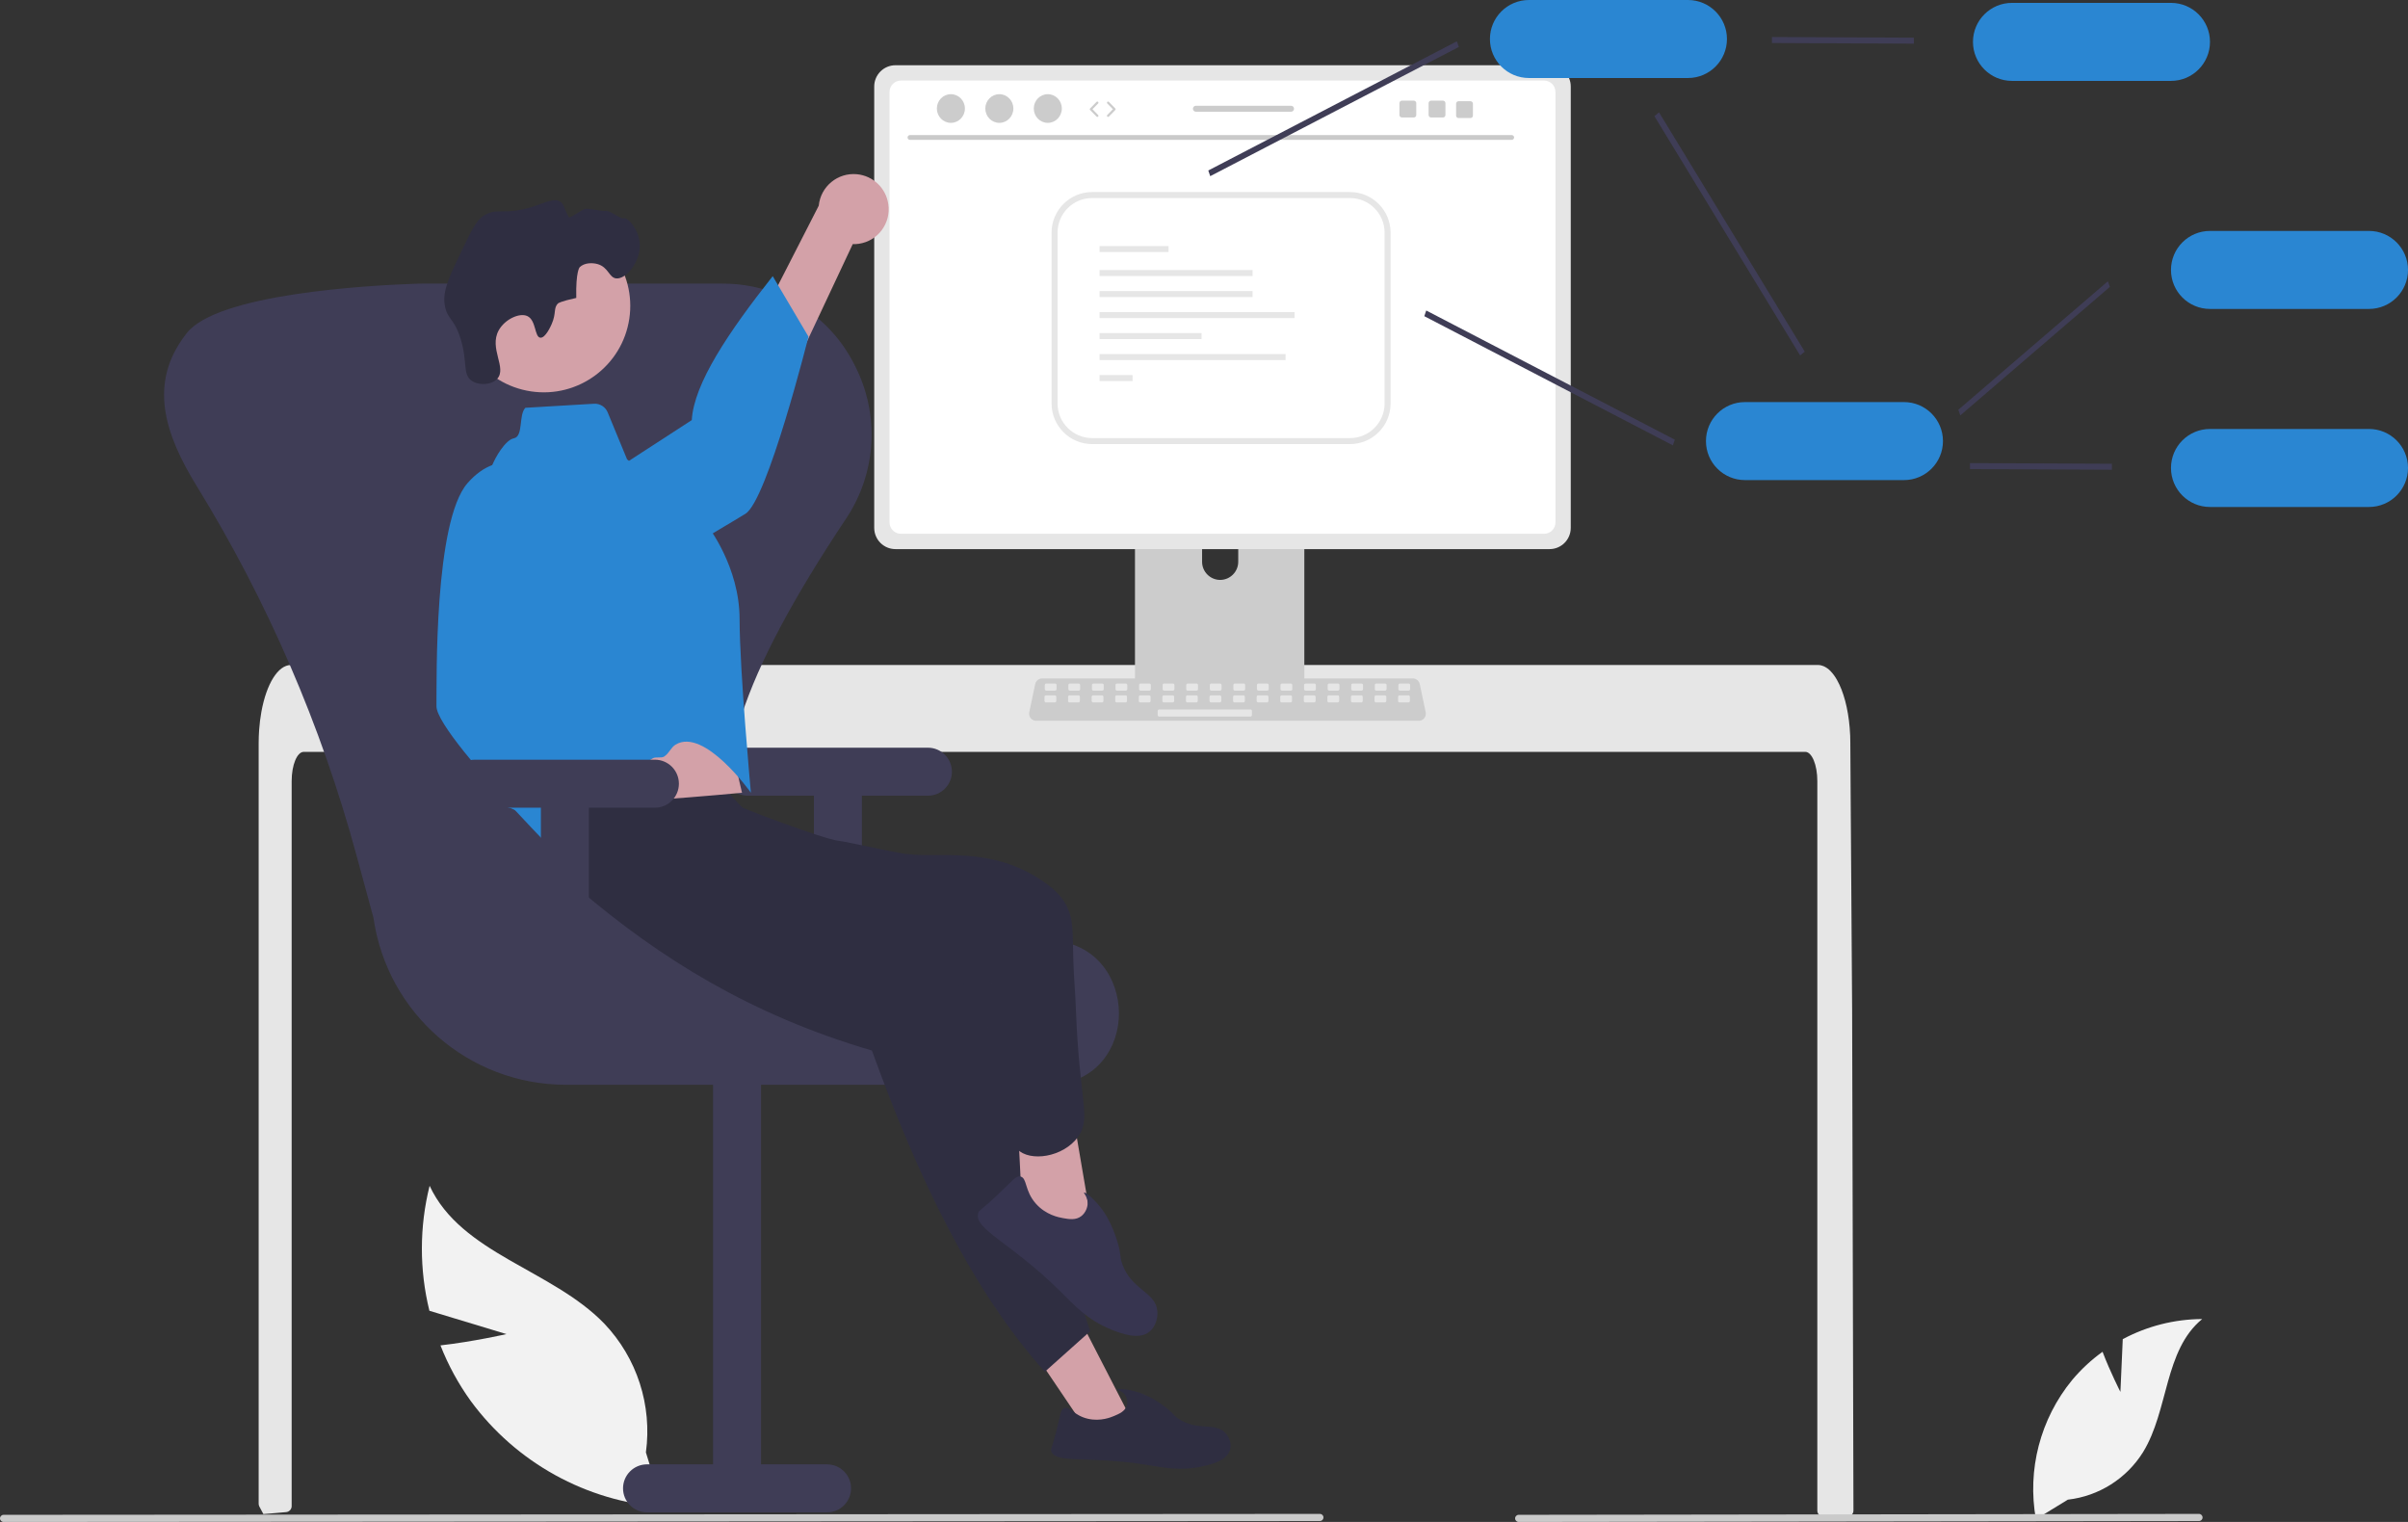 <svg width="519" height="328" viewBox="0 0 519 328" fill="none" xmlns="http://www.w3.org/2000/svg">
<rect x="0" y="0" width="519" height="328" fill="#333333" stroke="none"/>
<g clip-path="url(#clip0_17_937)">
<path d="M457.016 299.968L457.522 288.602C462.791 285.785 468.668 284.297 474.643 284.268C466.42 290.991 467.447 303.951 461.872 312.992C458.306 318.677 452.349 322.431 445.682 323.195L438.8 327.409C436.889 316.755 439.739 305.799 446.598 297.427C448.523 295.125 450.73 293.075 453.166 291.324C454.814 295.67 457.016 299.968 457.016 299.968Z" fill="#F2F2F2"/>
<path d="M109.156 287.513L92.55 282.485C90.372 273.636 90.387 264.39 92.594 255.549C99.432 270.234 118.971 273.596 130.232 285.241C137.291 292.652 140.595 302.872 139.213 313.013L142.848 324.77C126.384 323.581 111.267 315.243 101.478 301.952C98.801 298.241 96.602 294.208 94.933 289.947C101.976 289.148 109.156 287.513 109.156 287.513Z" fill="#F2F2F2"/>
<path d="M399.476 325.55C399.474 325.894 399.337 326.224 399.095 326.468C398.853 326.71 398.525 326.845 398.183 326.843H392.984C392.272 326.846 391.693 326.271 391.691 325.559V168.32C391.691 164.854 390.527 162.041 389.098 162.035H65.461C64.025 162.041 62.868 164.854 62.862 168.32V324.587C62.859 325.252 62.354 325.808 61.691 325.873C60.644 325.977 59.596 326.067 58.555 326.151C58.529 326.151 58.503 326.158 58.477 326.158C57.908 326.21 57.339 326.248 56.77 326.294H56.764C56.466 325.757 56.182 325.207 55.891 324.658C55.797 324.471 55.749 324.265 55.748 324.056V160.166C55.748 159.209 55.787 158.245 55.852 157.295C55.944 155.989 56.106 154.69 56.337 153.402C57.43 147.394 59.9 143.327 62.706 143.314H391.846C392.255 143.316 392.66 143.402 393.036 143.566C393.587 143.81 394.086 144.159 394.504 144.594C395.071 145.184 395.556 145.847 395.946 146.566C397.329 149.004 398.319 152.639 398.668 156.868C398.668 156.907 398.674 156.945 398.674 156.984C398.765 158.032 398.81 159.099 398.804 160.166L398.894 174.024L398.952 182.288L399.127 208.219L399.192 217.428L399.476 325.55Z" fill="#E6E6E6"/>
<path d="M279.363 95.374H246.381C245.41 95.376 244.623 96.164 244.624 97.136V149.24H281.125V97.136C281.126 96.163 280.338 95.375 279.365 95.374H279.363ZM262.983 124.979C260.836 124.969 259.099 123.231 259.089 121.084V115.075C259.089 112.924 260.832 111.18 262.983 111.18C265.134 111.18 266.878 112.924 266.878 115.075V121.084C266.868 123.231 265.13 124.969 262.983 124.979Z" fill="#CCCCCC"/>
<path d="M244.511 147.573V152.601C244.512 153.143 244.951 153.582 245.493 153.583H280.255C280.797 153.581 281.235 153.142 281.238 152.601V147.573H244.511Z" fill="#3F3D56"/>
<path d="M333.979 14.06H192.993C190.471 14.064 188.427 16.107 188.423 18.629V113.771C188.426 116.294 190.47 118.338 192.993 118.34H333.979C336.501 118.338 338.546 116.294 338.548 113.771V18.629C338.544 16.107 336.501 14.064 333.979 14.06Z" fill="#E6E6E6"/>
<path d="M332.802 17.36H194.171C192.82 17.363 191.727 18.459 191.727 19.809V112.593C191.729 113.941 192.822 115.034 194.171 115.036H332.802C334.151 115.034 335.244 113.941 335.246 112.593V19.809C335.246 18.459 334.153 17.363 332.802 17.36Z" fill="white"/>
<path d="M305.799 155.332H223.321C222.483 155.332 221.804 154.653 221.804 153.815C221.804 153.71 221.815 153.605 221.836 153.503L223.116 147.424C223.266 146.724 223.884 146.222 224.6 146.219H304.519C305.236 146.222 305.854 146.724 306.004 147.424L307.284 153.503C307.456 154.323 306.932 155.127 306.112 155.3C306.009 155.322 305.904 155.332 305.799 155.332Z" fill="#CCCCCC"/>
<path d="M227.411 147.314H225.502C225.327 147.314 225.186 147.455 225.186 147.63V148.522C225.186 148.697 225.327 148.838 225.502 148.838H227.411C227.585 148.838 227.726 148.697 227.726 148.522V147.63C227.726 147.455 227.585 147.314 227.411 147.314Z" fill="#E6E6E6"/>
<path d="M232.491 147.314H230.582C230.408 147.314 230.267 147.455 230.267 147.63V148.522C230.267 148.697 230.408 148.838 230.582 148.838H232.491C232.666 148.838 232.807 148.697 232.807 148.522V147.63C232.807 147.455 232.666 147.314 232.491 147.314Z" fill="#E6E6E6"/>
<path d="M237.572 147.314H235.663C235.489 147.314 235.347 147.455 235.347 147.63V148.522C235.347 148.697 235.489 148.838 235.663 148.838H237.572C237.746 148.838 237.887 148.697 237.887 148.522V147.63C237.887 147.455 237.746 147.314 237.572 147.314Z" fill="#E6E6E6"/>
<path d="M242.652 147.314H240.743C240.569 147.314 240.428 147.455 240.428 147.63V148.522C240.428 148.697 240.569 148.838 240.743 148.838H242.652C242.827 148.838 242.968 148.697 242.968 148.522V147.63C242.968 147.455 242.827 147.314 242.652 147.314Z" fill="#E6E6E6"/>
<path d="M247.733 147.314H245.824C245.65 147.314 245.508 147.455 245.508 147.63V148.522C245.508 148.697 245.65 148.838 245.824 148.838H247.733C247.907 148.838 248.049 148.697 248.049 148.522V147.63C248.049 147.455 247.907 147.314 247.733 147.314Z" fill="#E6E6E6"/>
<path d="M252.813 147.314H250.905C250.73 147.314 250.589 147.455 250.589 147.63V148.522C250.589 148.697 250.73 148.838 250.905 148.838H252.813C252.988 148.838 253.129 148.697 253.129 148.522V147.63C253.129 147.455 252.988 147.314 252.813 147.314Z" fill="#E6E6E6"/>
<path d="M257.894 147.314H255.985C255.811 147.314 255.669 147.455 255.669 147.63V148.522C255.669 148.697 255.811 148.838 255.985 148.838H257.894C258.068 148.838 258.21 148.697 258.21 148.522V147.63C258.21 147.455 258.068 147.314 257.894 147.314Z" fill="#E6E6E6"/>
<path d="M262.974 147.314H261.065C260.891 147.314 260.75 147.455 260.75 147.63V148.522C260.75 148.697 260.891 148.838 261.065 148.838H262.974C263.148 148.838 263.29 148.697 263.29 148.522V147.63C263.29 147.455 263.148 147.314 262.974 147.314Z" fill="#E6E6E6"/>
<path d="M268.055 147.314H266.146C265.971 147.314 265.83 147.455 265.83 147.63V148.522C265.83 148.697 265.971 148.838 266.146 148.838H268.055C268.229 148.838 268.37 148.697 268.37 148.522V147.63C268.37 147.455 268.229 147.314 268.055 147.314Z" fill="#E6E6E6"/>
<path d="M273.135 147.314H271.226C271.052 147.314 270.911 147.455 270.911 147.63V148.522C270.911 148.697 271.052 148.838 271.226 148.838H273.135C273.31 148.838 273.451 148.697 273.451 148.522V147.63C273.451 147.455 273.31 147.314 273.135 147.314Z" fill="#E6E6E6"/>
<path d="M278.216 147.314H276.307C276.133 147.314 275.991 147.455 275.991 147.63V148.522C275.991 148.697 276.133 148.838 276.307 148.838H278.216C278.39 148.838 278.531 148.697 278.531 148.522V147.63C278.531 147.455 278.39 147.314 278.216 147.314Z" fill="#E6E6E6"/>
<path d="M283.296 147.314H281.387C281.213 147.314 281.072 147.455 281.072 147.63V148.522C281.072 148.697 281.213 148.838 281.387 148.838H283.296C283.471 148.838 283.612 148.697 283.612 148.522V147.63C283.612 147.455 283.471 147.314 283.296 147.314Z" fill="#E6E6E6"/>
<path d="M288.377 147.314H286.468C286.294 147.314 286.152 147.455 286.152 147.63V148.522C286.152 148.697 286.294 148.838 286.468 148.838H288.377C288.551 148.838 288.693 148.697 288.693 148.522V147.63C288.693 147.455 288.551 147.314 288.377 147.314Z" fill="#E6E6E6"/>
<path d="M293.457 147.314H291.548C291.374 147.314 291.232 147.455 291.232 147.63V148.522C291.232 148.697 291.374 148.838 291.548 148.838H293.457C293.631 148.838 293.773 148.697 293.773 148.522V147.63C293.773 147.455 293.631 147.314 293.457 147.314Z" fill="#E6E6E6"/>
<path d="M298.538 147.314H296.629C296.454 147.314 296.313 147.455 296.313 147.63V148.522C296.313 148.697 296.454 148.838 296.629 148.838H298.538C298.712 148.838 298.853 148.697 298.853 148.522V147.63C298.853 147.455 298.712 147.314 298.538 147.314Z" fill="#E6E6E6"/>
<path d="M303.618 147.314H301.709C301.535 147.314 301.394 147.455 301.394 147.63V148.522C301.394 148.697 301.535 148.838 301.709 148.838H303.618C303.792 148.838 303.934 148.697 303.934 148.522V147.63C303.934 147.455 303.792 147.314 303.618 147.314Z" fill="#E6E6E6"/>
<path d="M227.351 149.854H225.442C225.268 149.854 225.126 149.996 225.126 150.17V151.063C225.126 151.237 225.268 151.379 225.442 151.379H227.351C227.525 151.379 227.667 151.237 227.667 151.063V150.17C227.667 149.996 227.525 149.854 227.351 149.854Z" fill="#E6E6E6"/>
<path d="M232.431 149.854H230.522C230.348 149.854 230.207 149.996 230.207 150.17V151.063C230.207 151.237 230.348 151.379 230.522 151.379H232.431C232.605 151.379 232.747 151.237 232.747 151.063V150.17C232.747 149.996 232.605 149.854 232.431 149.854Z" fill="#E6E6E6"/>
<path d="M237.512 149.854H235.603C235.428 149.854 235.287 149.996 235.287 150.17V151.063C235.287 151.237 235.428 151.379 235.603 151.379H237.512C237.686 151.379 237.827 151.237 237.827 151.063V150.17C237.827 149.996 237.686 149.854 237.512 149.854Z" fill="#E6E6E6"/>
<path d="M242.592 149.854H240.683C240.509 149.854 240.368 149.996 240.368 150.17V151.063C240.368 151.237 240.509 151.379 240.683 151.379H242.592C242.767 151.379 242.908 151.237 242.908 151.063V150.17C242.908 149.996 242.767 149.854 242.592 149.854Z" fill="#E6E6E6"/>
<path d="M247.673 149.854H245.764C245.59 149.854 245.448 149.996 245.448 150.17V151.063C245.448 151.237 245.59 151.379 245.764 151.379H247.673C247.847 151.379 247.988 151.237 247.988 151.063V150.17C247.988 149.996 247.847 149.854 247.673 149.854Z" fill="#E6E6E6"/>
<path d="M252.753 149.854H250.845C250.67 149.854 250.529 149.996 250.529 150.17V151.063C250.529 151.237 250.67 151.379 250.845 151.379H252.753C252.928 151.379 253.069 151.237 253.069 151.063V150.17C253.069 149.996 252.928 149.854 252.753 149.854Z" fill="#E6E6E6"/>
<path d="M257.834 149.854H255.925C255.751 149.854 255.609 149.996 255.609 150.17V151.063C255.609 151.237 255.751 151.379 255.925 151.379H257.834C258.008 151.379 258.15 151.237 258.15 151.063V150.17C258.15 149.996 258.008 149.854 257.834 149.854Z" fill="#E6E6E6"/>
<path d="M262.914 149.854H261.005C260.831 149.854 260.689 149.996 260.689 150.17V151.063C260.689 151.237 260.831 151.379 261.005 151.379H262.914C263.088 151.379 263.23 151.237 263.23 151.063V150.17C263.23 149.996 263.088 149.854 262.914 149.854Z" fill="#E6E6E6"/>
<path d="M267.995 149.854H266.086C265.911 149.854 265.77 149.996 265.77 150.17V151.063C265.77 151.237 265.911 151.379 266.086 151.379H267.995C268.169 151.379 268.31 151.237 268.31 151.063V150.17C268.31 149.996 268.169 149.854 267.995 149.854Z" fill="#E6E6E6"/>
<path d="M273.075 149.854H271.166C270.992 149.854 270.851 149.996 270.851 150.17V151.063C270.851 151.237 270.992 151.379 271.166 151.379H273.075C273.25 151.379 273.391 151.237 273.391 151.063V150.17C273.391 149.996 273.25 149.854 273.075 149.854Z" fill="#E6E6E6"/>
<path d="M278.156 149.854H276.247C276.072 149.854 275.931 149.996 275.931 150.17V151.063C275.931 151.237 276.072 151.379 276.247 151.379H278.156C278.33 151.379 278.471 151.237 278.471 151.063V150.17C278.471 149.996 278.33 149.854 278.156 149.854Z" fill="#E6E6E6"/>
<path d="M283.236 149.854H281.327C281.153 149.854 281.012 149.996 281.012 150.17V151.063C281.012 151.237 281.153 151.379 281.327 151.379H283.236C283.411 151.379 283.552 151.237 283.552 151.063V150.17C283.552 149.996 283.411 149.854 283.236 149.854Z" fill="#E6E6E6"/>
<path d="M288.317 149.854H286.408C286.234 149.854 286.092 149.996 286.092 150.17V151.063C286.092 151.237 286.234 151.379 286.408 151.379H288.317C288.491 151.379 288.633 151.237 288.633 151.063V150.17C288.633 149.996 288.491 149.854 288.317 149.854Z" fill="#E6E6E6"/>
<path d="M293.397 149.854H291.489C291.314 149.854 291.173 149.996 291.173 150.17V151.063C291.173 151.237 291.314 151.379 291.489 151.379H293.397C293.572 151.379 293.713 151.237 293.713 151.063V150.17C293.713 149.996 293.572 149.854 293.397 149.854Z" fill="#E6E6E6"/>
<path d="M298.477 149.854H296.569C296.394 149.854 296.253 149.996 296.253 150.17V151.063C296.253 151.237 296.394 151.379 296.569 151.379H298.477C298.652 151.379 298.793 151.237 298.793 151.063V150.17C298.793 149.996 298.652 149.854 298.477 149.854Z" fill="#E6E6E6"/>
<path d="M303.558 149.854H301.649C301.475 149.854 301.333 149.996 301.333 150.17V151.063C301.333 151.237 301.475 151.379 301.649 151.379H303.558C303.732 151.379 303.874 151.237 303.874 151.063V150.17C303.874 149.996 303.732 149.854 303.558 149.854Z" fill="#E6E6E6"/>
<path d="M269.519 152.903H249.828C249.654 152.903 249.513 153.044 249.513 153.219V154.111C249.513 154.286 249.654 154.427 249.828 154.427H269.519C269.693 154.427 269.835 154.286 269.835 154.111V153.219C269.835 153.044 269.693 152.903 269.519 152.903Z" fill="#E6E6E6"/>
<path d="M325.833 30.144H196.116C195.832 30.137 195.606 29.901 195.612 29.616C195.618 29.34 195.84 29.118 196.116 29.112H325.833C326.118 29.118 326.344 29.354 326.338 29.639C326.332 29.915 326.109 30.138 325.833 30.144Z" fill="#CACACA"/>
<path d="M204.946 26.478C206.616 26.478 207.97 25.094 207.97 23.387C207.97 21.681 206.616 20.297 204.946 20.297C203.277 20.297 201.923 21.681 201.923 23.387C201.923 25.094 203.277 26.478 204.946 26.478Z" fill="#CCCCCC"/>
<path d="M215.39 26.478C217.06 26.478 218.413 25.094 218.413 23.387C218.413 21.681 217.06 20.297 215.39 20.297C213.721 20.297 212.367 21.681 212.367 23.387C212.367 25.094 213.721 26.478 215.39 26.478Z" fill="#CCCCCC"/>
<path d="M225.834 26.478C227.503 26.478 228.857 25.094 228.857 23.387C228.857 21.681 227.503 20.297 225.834 20.297C224.164 20.297 222.811 21.681 222.811 23.387C222.811 25.094 224.164 26.478 225.834 26.478Z" fill="#CCCCCC"/>
<path d="M260.842 37.966L260.423 36.742L314.003 8.901L314.421 10.125L260.842 37.966Z" fill="#3F3D56"/>
<path d="M422.502 89.532L422.083 88.308L454.323 60.609L454.742 61.832L422.502 89.532Z" fill="#3F3D56"/>
<path d="M360.56 95.98L306.981 68.14L307.4 66.915L360.979 94.756L360.56 95.98Z" fill="#3F3D56"/>
<path d="M387.988 76.607L356.577 25.038L357.57 24.209L388.98 75.777L387.988 76.607Z" fill="#3F3D56"/>
<path d="M412.5 9.412L381.91 9.271V7.977L412.5 8.118V9.412Z" fill="#3F3D56"/>
<path d="M467.915 17.434H433.644C429.001 17.434 425.237 13.67 425.237 9.027C425.237 4.384 429.001 0.62 433.644 0.62H467.915C472.558 0.62 476.322 4.384 476.322 9.027C476.322 13.67 472.558 17.434 467.915 17.434Z" fill="#2A86D2"/>
<path d="M510.594 66.58H476.322C471.679 66.58 467.916 62.816 467.916 58.173C467.916 53.531 471.679 49.767 476.322 49.767H510.594C515.236 49.767 519 53.531 519 58.173C519 62.816 515.236 66.58 510.594 66.58Z" fill="#2A86D2"/>
<path d="M455.178 101.237L424.588 101.097V99.803L455.178 99.944V101.237Z" fill="#3F3D56"/>
<path d="M510.594 109.26H476.322C471.679 109.26 467.916 105.496 467.916 100.853C467.916 96.21 471.679 92.447 476.322 92.447H510.594C515.236 92.447 519 96.21 519 100.853C519 105.496 515.236 109.26 510.594 109.26Z" fill="#2A86D2"/>
<path d="M410.365 103.466H376.093C371.45 103.466 367.687 99.702 367.687 95.06C367.687 90.417 371.45 86.653 376.093 86.653H410.365C415.007 86.653 418.771 90.417 418.771 95.06C418.771 99.702 415.007 103.466 410.365 103.466Z" fill="#2A86D2"/>
<path d="M363.807 16.813H329.535C324.892 16.813 321.128 13.05 321.128 8.407C321.128 3.764 324.892 0 329.535 0H363.807C368.449 0 372.213 3.764 372.213 8.407C372.213 13.05 368.449 16.813 363.807 16.813Z" fill="#2A86D2"/>
<path d="M199.994 161.136H161.196C158.339 161.136 156.023 163.452 156.023 166.309C156.023 169.166 158.339 171.482 161.196 171.482H175.422V211.576H185.768V171.482H199.994C202.851 171.482 205.168 169.166 205.168 166.309C205.168 163.452 202.851 161.136 199.994 161.136Z" fill="#3F3D56"/>
<path d="M225.602 233.78H121.827C101.032 233.704 83.439 218.389 80.496 197.802L76.823 184.29C69.22 156.289 57.639 129.524 42.434 104.813C35.484 93.526 31.907 82.601 40.032 72.082C40.101 71.992 40.169 71.904 40.236 71.817C46.752 63.335 79.186 61.499 89.759 61.142C90.177 61.128 90.596 61.121 91.017 61.121H155.564C155.985 61.121 156.404 61.128 156.821 61.142C168.434 61.48 178.923 68.166 184.133 78.551C189.692 89.153 188.983 101.951 182.286 111.873C159.613 145.934 152.671 167.291 159.778 181.121C166.653 194.499 187.726 201.339 226.096 202.645C236.408 202.997 241.14 211.026 241.173 218.338C241.206 225.461 236.656 233.325 226.59 233.759C226.263 233.773 225.933 233.78 225.602 233.78Z" fill="#3F3D56"/>
<path d="M139.456 325.93H178.255C181.112 325.93 183.428 323.613 183.428 320.756C183.428 317.899 181.112 315.583 178.255 315.583H164.029V228.283H153.682V315.583H139.456C136.599 315.583 134.283 317.899 134.283 320.756C134.283 323.613 136.599 325.93 139.456 325.93Z" fill="#3F3D56"/>
<path d="M191.46 44.022C192.059 48.127 189.217 51.939 185.112 52.538C184.675 52.602 184.232 52.627 183.79 52.613L158.021 107.447L149.938 96.176L176.466 44.326C176.874 40.175 180.569 37.141 184.719 37.548C188.192 37.889 190.979 40.566 191.46 44.022Z" fill="#D3A1A8"/>
<path d="M105.942 118.534C105.942 118.534 105.251 128.113 116.085 129.992C126.918 131.871 155.878 113.557 160.634 110.745C165.391 107.933 174.254 72.553 174.254 72.553L166.546 59.515C157.029 71.554 149.555 82.655 149.101 90.535L105.942 118.534Z" fill="#2A86D2"/>
<path d="M237.882 313.677L245.163 308.467L228.669 276.437L217.923 284.127L237.882 313.677Z" fill="#D3A1A8"/>
<path d="M142.916 200.076C139.098 198.455 137.317 194.046 138.937 190.228C139.11 189.821 139.319 189.429 139.56 189.059L106.094 138.554L119.923 137.502L150.446 187.106C153.781 189.61 154.454 194.344 151.95 197.678C149.854 200.469 146.12 201.46 142.916 200.076Z" fill="#A0616A"/>
<path d="M115.827 101.404C115.827 101.404 108 95.838 100.767 104.119C93.534 112.4 94.138 146.66 94.07 152.186C94.049 153.916 96.547 157.649 99.989 161.961C101.534 163.897 103.27 165.949 105.053 167.99C106.085 169.171 105.196 171.628 106.232 172.776C107.262 173.917 110.218 173.749 111.198 174.808C115.85 179.836 119.629 183.664 119.629 183.664L134.773 183.85C134.944 172.591 127.235 162.542 117.33 152.829L115.827 101.404Z" fill="#2A86D2"/>
<path d="M284.487 327.801L0.774 328C0.349 328.002 0.002 327.659 1.0699e-05 327.234C-0.002 326.809 0.341 326.462 0.766 326.46H0.774L284.487 326.261C284.912 326.263 285.256 326.609 285.254 327.034C285.253 327.457 284.91 327.8 284.487 327.801Z" fill="#CACACA"/>
<path d="M473.952 327.801L327.327 328C326.901 328.002 326.555 327.659 326.553 327.234C326.551 326.809 326.893 326.462 327.319 326.46H327.327L473.952 326.261C474.377 326.26 474.723 326.604 474.725 327.029C474.726 327.454 474.382 327.8 473.957 327.801H473.952Z" fill="#CACACA"/>
<path d="M290.971 95.706H235.39C230.563 95.701 226.651 91.789 226.646 86.961V50.132C226.651 45.304 230.563 41.392 235.39 41.386H290.971C295.798 41.392 299.71 45.304 299.716 50.132V86.961C299.71 91.789 295.798 95.701 290.971 95.706ZM235.39 42.68C231.277 42.684 227.943 46.018 227.939 50.132V86.961C227.943 91.075 231.277 94.408 235.39 94.413H290.971C295.084 94.408 298.418 91.075 298.422 86.961V50.132C298.418 46.018 295.084 42.684 290.971 42.68L235.39 42.68Z" fill="#E6E6E6"/>
<path d="M251.859 53.026H236.992V54.32H251.859V53.026Z" fill="#E6E6E6"/>
<path d="M269.97 58.2H236.992V59.493H269.97V58.2Z" fill="#E6E6E6"/>
<path d="M269.97 62.726H236.992V64.02H269.97V62.726Z" fill="#E6E6E6"/>
<path d="M279.023 67.253H236.992V68.546H279.023V67.253Z" fill="#E6E6E6"/>
<path d="M258.977 71.78H236.992V73.073H258.977V71.78Z" fill="#E6E6E6"/>
<path d="M277.083 76.306H236.992V77.6H277.083V76.306Z" fill="#E6E6E6"/>
<path d="M244.105 80.833H236.992V82.126H244.105V80.833Z" fill="#E6E6E6"/>
<path d="M236.508 25.193C236.445 25.193 236.382 25.169 236.335 25.12L234.955 23.71C234.863 23.616 234.863 23.466 234.955 23.372L236.335 21.961C236.429 21.866 236.582 21.864 236.677 21.957C236.772 22.051 236.774 22.204 236.681 22.299L235.466 23.541L236.681 24.782C236.774 24.878 236.772 25.031 236.677 25.124C236.63 25.17 236.569 25.193 236.508 25.193Z" fill="#CCCCCC"/>
<path d="M238.826 25.193C238.765 25.193 238.704 25.17 238.657 25.124C238.562 25.031 238.56 24.878 238.653 24.782L239.868 23.541L238.653 22.299C238.56 22.204 238.562 22.051 238.657 21.957C238.753 21.864 238.906 21.866 238.999 21.961L240.379 23.372C240.471 23.466 240.471 23.616 240.379 23.71L238.999 25.12C238.952 25.169 238.889 25.193 238.826 25.193Z" fill="#CCCCCC"/>
<path d="M311.006 21.692H308.441C308.148 21.692 307.911 21.929 307.911 22.222V24.79C307.911 25.082 308.148 25.319 308.441 25.319H311.006C311.299 25.319 311.538 25.082 311.538 24.79V22.222C311.538 21.929 311.299 21.692 311.006 21.692Z" fill="#CCCCCC"/>
<path d="M304.719 21.692H302.154C301.861 21.692 301.624 21.929 301.624 22.222V24.79C301.624 25.082 301.861 25.319 302.154 25.319H304.719C305.012 25.319 305.251 25.082 305.251 24.79V22.222C305.251 21.929 305.012 21.692 304.719 21.692Z" fill="#CCCCCC"/>
<path d="M316.93 21.813H314.364C314.072 21.813 313.835 22.05 313.835 22.343V24.911C313.835 25.203 314.072 25.44 314.364 25.44H316.93C317.223 25.44 317.462 25.203 317.462 24.911V22.343C317.462 22.05 317.223 21.813 316.93 21.813Z" fill="#CCCCCC"/>
<path d="M278.261 22.79H257.754C257.396 22.79 257.108 23.08 257.108 23.436C257.108 23.791 257.396 24.081 257.754 24.081H278.261C278.617 24.081 278.907 23.791 278.907 23.436C278.907 23.08 278.617 22.79 278.261 22.79Z" fill="#CCCCCC"/>
<path d="M114.462 84.35C124.644 85.862 134.125 78.842 135.639 68.67C137.153 58.499 130.126 49.027 119.944 47.514C109.763 46.002 100.282 53.022 98.768 63.194C97.254 73.366 104.281 82.838 114.462 84.35Z" fill="#D3A1A8"/>
<path d="M118.879 69.895C119.973 67.446 119.216 66.382 120.299 65.37C120.299 65.37 120.735 64.963 124.206 64.205C124.075 58.429 124.942 57.584 124.942 57.584C125.942 56.611 127.657 56.594 128.776 56.907C131.143 57.569 131.245 59.817 132.796 59.997C134.939 60.246 138.132 56.351 137.89 52.527C137.692 49.408 135.234 46.749 134.477 47.034C133.725 47.318 131.48 45.243 130.482 45.444C129.801 45.581 126.801 44.819 126.063 45.037C125.257 45.275 122.772 47.136 122.607 46.831C121.456 44.707 121.586 44.045 120.815 43.51C119.448 42.561 117.644 43.671 114.681 44.593C108.583 46.489 107.161 44.606 104.189 46.524C102.688 47.493 101.644 49.616 99.619 53.822C96.785 59.705 95.369 62.646 95.856 65.728C96.352 68.871 97.839 68.423 99.259 72.964C100.839 78.019 99.645 80.642 101.641 82.043C103.183 83.125 105.941 82.992 107.179 81.619C109.299 79.269 105.348 75.077 107.486 71.195C108.799 68.811 111.974 67.328 113.667 68.124C115.582 69.024 115.194 72.646 116.459 72.777C117.543 72.889 118.689 70.322 118.879 69.895Z" fill="#2F2E41"/>
<path d="M234.976 286.888L225.196 295.63C209.646 278.302 197.89 254.001 187.928 226.403C161.826 218.758 142.142 206.429 124.957 191.789C119.128 186.856 114.757 180.519 119.729 174.51C119.962 174.229 120.204 173.957 120.457 173.695C126.328 167.662 141.215 168.811 149.934 163.284L169.412 184.104L168.187 189.686L204.772 202.079C212.137 204.66 216.015 212.723 213.433 220.088C213.421 220.125 213.408 220.161 213.395 220.197C213.258 220.593 213.104 220.984 212.934 221.368L234.976 286.888Z" fill="#2F2E41"/>
<path d="M240.148 305.147C241.201 304.702 242.432 304.183 242.828 302.988C243.096 302.18 242.942 301.183 242.388 300.494C241.749 299.7 240.803 299.595 240.841 299.454C240.899 299.24 243.137 299.324 245.593 300.14C246.056 300.294 248.156 301.015 250.826 302.974C252.966 304.544 252.678 304.859 254.02 305.764C258.139 308.543 262.002 306.353 264.231 308.958C265.091 309.964 265.458 311.392 265.096 312.546C264.369 314.865 260.834 315.663 258.902 316.075C254.249 317.067 250.727 316.257 247.049 315.675C234.542 313.694 227.515 315.498 226.574 312.775C226.396 312.26 226.686 312.304 227.65 308.522C228.602 304.789 228.571 303.764 229.381 303.465C230.601 303.015 231.421 305.062 234.494 305.762C237.218 306.383 239.466 305.435 240.148 305.147Z" fill="#2F2E41"/>
<path d="M235.127 262.918L231.07 239.197L219.356 241.818L220.406 262.541L229.463 270.707L235.127 262.918Z" fill="#D3A1A8"/>
<path d="M158.424 173.31C159.102 173.929 177.65 180.87 180.647 181.188C182.692 181.404 195.18 184.293 195.701 184.052C202.152 184.998 213.709 182.151 225.046 190.098C227.614 191.898 229.061 193.488 230.026 195.516C231.395 198.393 231.167 200.833 231.34 207.091C231.435 210.514 231.766 213.925 231.888 217.347C232.599 237.383 235.273 240.967 232.371 244.986C229.151 249.445 221.929 250.474 219.236 247.645C218.132 246.487 218.237 245.152 217.768 241.927C216.394 232.472 213.762 232.002 212.97 224.96C212.045 216.738 215.126 212.877 213.133 211.106C211.286 209.464 208.281 212.468 201.244 214.12C198.025 214.876 196.068 214.854 190.023 214.925C166.485 215.198 165.7 215.885 161.87 214.407C160.194 213.76 148.299 209.167 147.695 201.469C146.751 189.423 152.316 167.728 158.424 173.31Z" fill="#2F2E41"/>
<path d="M229.068 262.511C230.38 262.749 231.915 263.028 233.118 262.04C233.932 261.372 234.472 260.224 234.418 259.131C234.356 257.87 233.524 257.128 233.657 257.006C233.861 256.821 235.941 258.404 237.724 260.902C238.061 261.373 239.569 263.533 240.769 267.373C241.731 270.45 241.238 270.588 241.896 272.434C243.914 278.101 249.116 278.389 249.448 282.611C249.576 284.241 248.941 285.983 247.798 286.951C245.504 288.896 241.576 287.369 239.446 286.509C234.315 284.438 231.509 281.234 228.397 278.164C217.814 267.725 209.855 264.917 210.836 261.433C211.021 260.774 211.267 261.013 214.798 257.693C218.283 254.416 218.96 253.32 219.941 253.549C221.417 253.893 220.788 256.587 223.241 259.376C225.415 261.848 228.217 262.357 229.068 262.511Z" fill="#373550"/>
<path d="M118.448 151.531L120.788 161.584C120.788 161.584 120.811 170.854 122.453 172.563C124.083 174.264 159.929 170.849 159.929 170.849C159.929 170.849 156.128 155.911 156.179 144.608L118.448 151.531Z" fill="#D3A1A8"/>
<path d="M113.239 87.884L128.022 87.011C129.3 86.936 130.485 87.68 130.973 88.863L135.151 98.991L152.513 113.342C152.513 113.342 159.388 122.09 159.404 133.388C159.42 144.686 161.842 170.836 161.842 170.836C161.842 170.836 151.81 156.714 145.618 160.47C144.564 161.109 144.193 162.415 143.09 163.076C142.539 163.405 141.268 163.085 140.712 163.415C132.179 168.481 123.28 173.43 122.448 172.562C120.816 170.858 118.835 162.152 118.835 162.152L105.304 112.432C103.818 107.135 104.779 101.451 107.922 96.937C108.868 95.606 109.858 94.615 110.779 94.452C112.845 94.012 111.746 89.379 113.239 87.884Z" fill="#2A86D2"/>
<path d="M141.15 163.723H102.352C99.495 163.723 97.179 166.039 97.179 168.896C97.179 171.753 99.495 174.069 102.352 174.069H116.578V214.162H126.924V174.069H141.15C144.007 174.069 146.323 171.753 146.323 168.896C146.323 166.039 144.007 163.723 141.15 163.723Z" fill="#3F3D56"/>
</g>
<defs>
<clipPath id="clip0_17_937">
<rect width="519" height="328" fill="white"/>
</clipPath>
</defs>
</svg>

